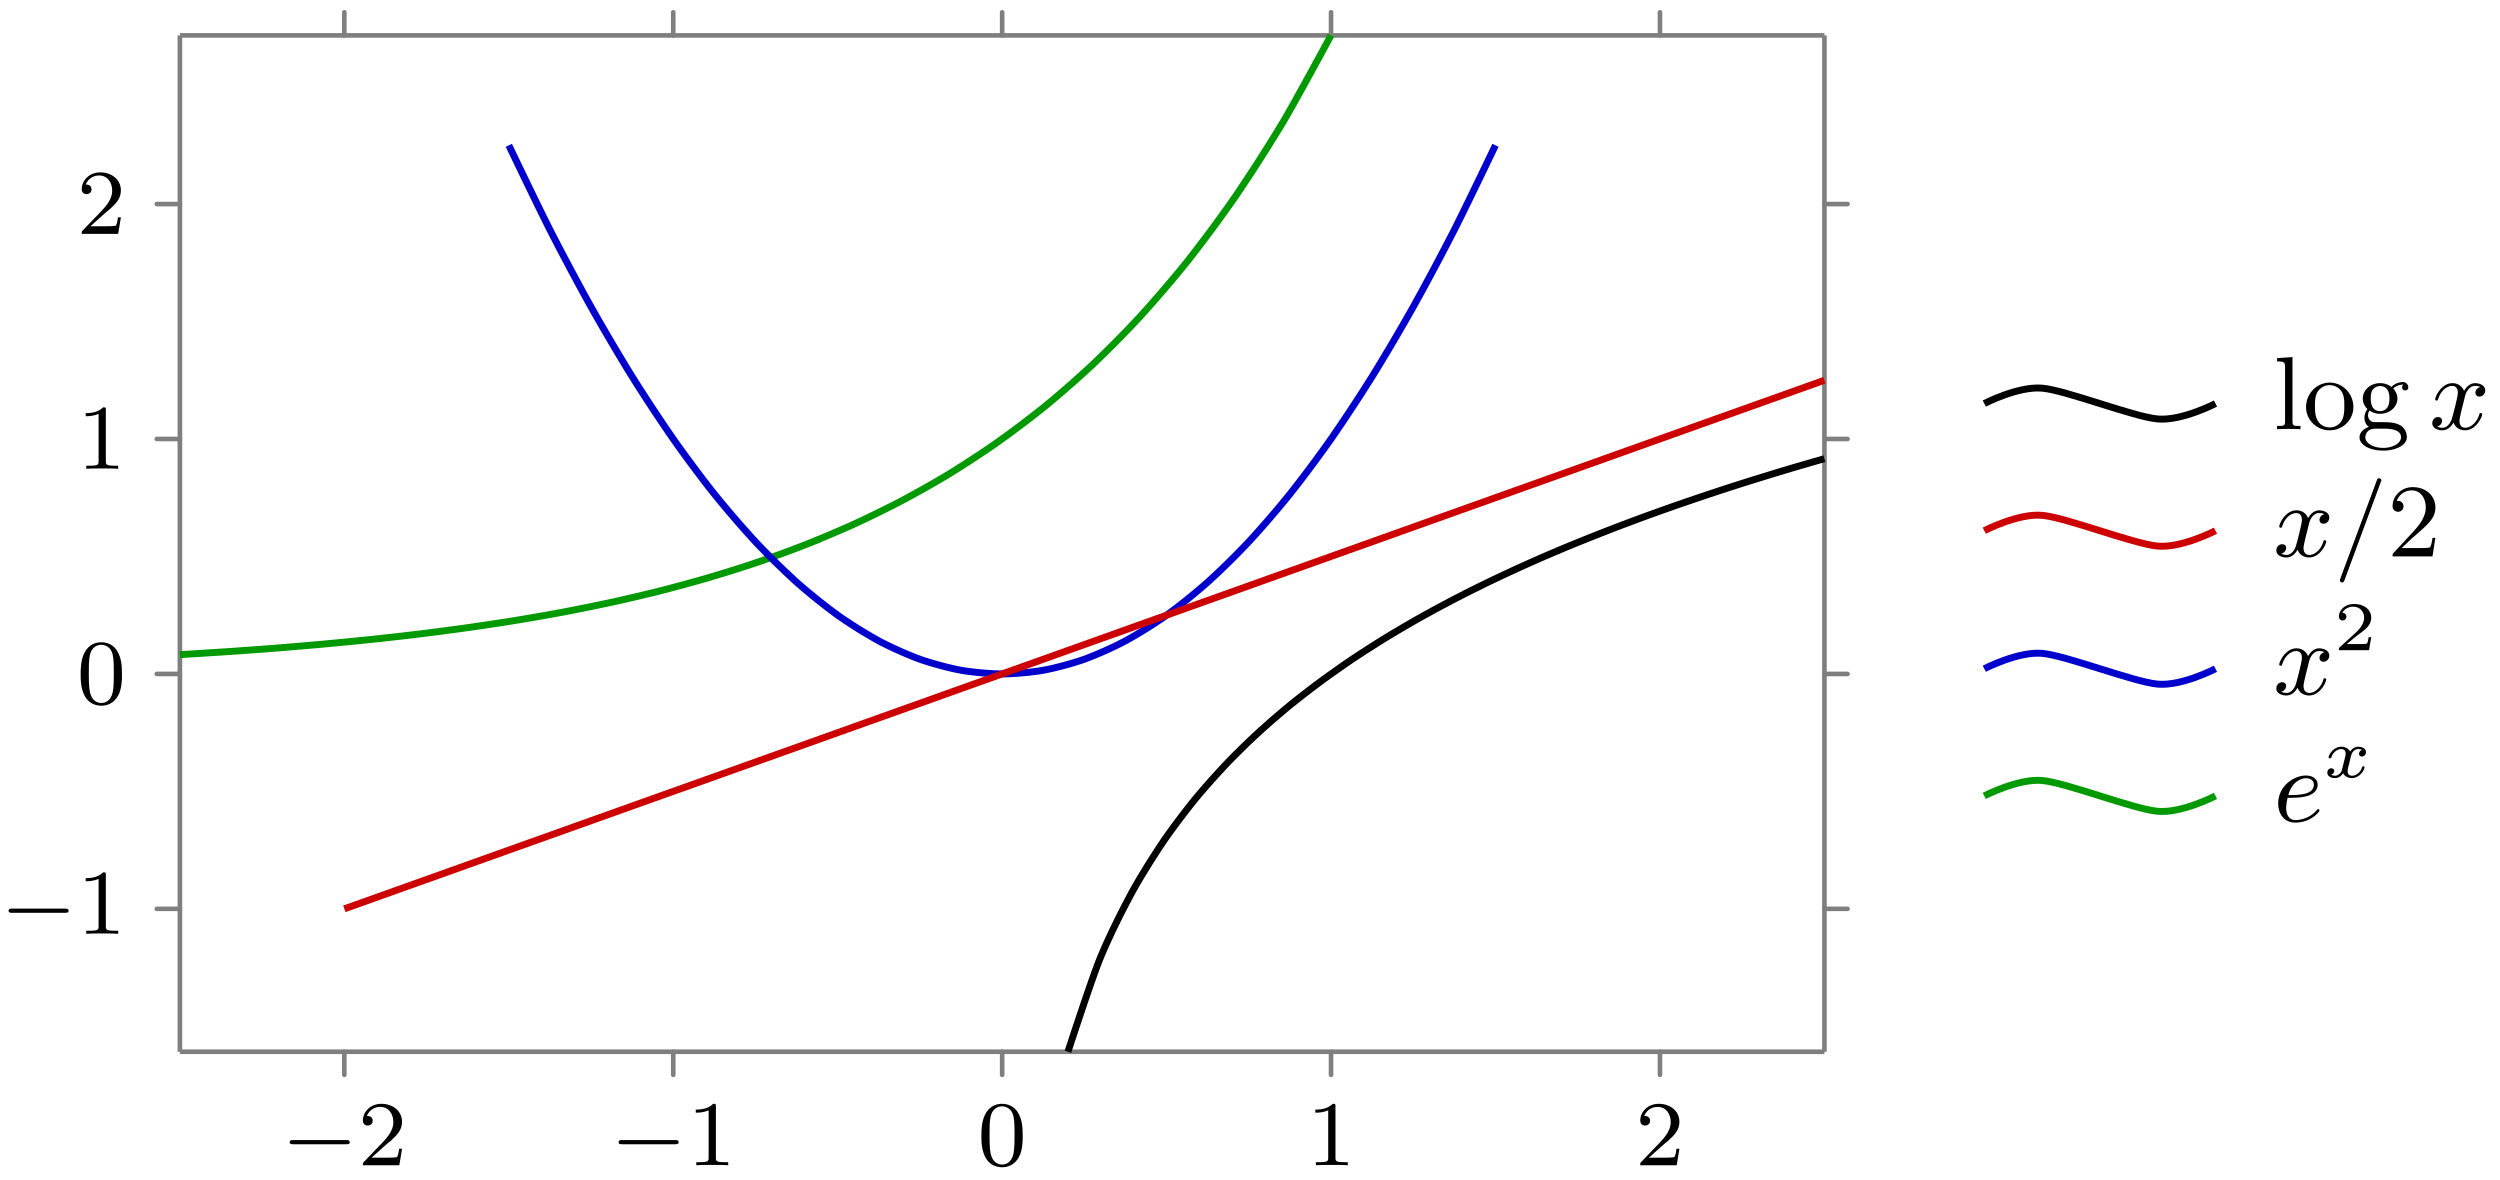 <svg xmlns="http://www.w3.org/2000/svg" xmlns:xlink="http://www.w3.org/1999/xlink" width="215.462" height="101.721"><defs><path id="a" d="M5.563-1.812c.14 0 .312 0 .312-.172 0-.188-.172-.188-.312-.188H1c-.125 0-.297 0-.297.188 0 .172.172.172.297.172Zm0 0"/><path id="b" d="M2.25-1.625c.125-.125.453-.39.594-.5.484-.453.953-.89.953-1.61 0-.953-.797-1.562-1.781-1.562-.97 0-1.594.719-1.594 1.438 0 .39.312.437.422.437.172 0 .422-.11.422-.422 0-.406-.407-.406-.5-.406.234-.594.765-.781 1.156-.781.734 0 1.125.625 1.125 1.297 0 .828-.578 1.437-1.531 2.39l-1 1.047C.422-.219.422-.203.422 0h3.14l.235-1.422h-.25c-.016.156-.078.547-.172.703-.047.063-.656.063-.781.063H1.172Zm0 0"/><path id="c" d="M2.5-5.078c0-.219-.016-.219-.234-.219-.328.313-.75.5-1.5.5v.266c.218 0 .64 0 1.109-.203v4.078c0 .297-.031.39-.781.39H.812V0c.329-.031 1.016-.031 1.376-.031s1.046 0 1.374.031v-.266h-.28c-.75 0-.782-.093-.782-.39Zm0 0"/><path id="d" d="M3.89-2.547c0-.844-.078-1.36-.343-1.875-.344-.703-1-.875-1.438-.875-1 0-1.375.75-1.484.969C.344-3.75.328-2.953.328-2.547c0 .531.016 1.328.406 1.969.36.594.954.75 1.375.75.391 0 1.063-.125 1.47-.906.296-.578.312-1.297.312-1.813M2.11-.062c-.266 0-.813-.125-.985-.954-.094-.453-.094-1.203-.094-1.625 0-.546 0-1.109.094-1.546.172-.813.781-.891.984-.891.266 0 .829.14.985.86.094.437.094 1.046.094 1.577 0 .47 0 1.188-.094 1.641-.172.828-.719.938-.985.938m0 0"/><path id="e" d="m1.656-6.219-1.328.094v.281c.61 0 .688.063.688.5v4.657c0 .406-.094.406-.688.406V0c.422-.016.594-.031 1-.031.422 0 .578.015 1.016.031v-.281c-.594 0-.688 0-.688-.406Zm0 0"/><path id="f" d="M4.344-1.906c0-1.172-.938-2.11-2.032-2.11-1.14 0-2.046.954-2.046 2.11 0 1.11.922 2 2.03 2 1.142 0 2.048-.906 2.048-2M2.312-.156c-.453 0-.828-.219-1.03-.563-.235-.39-.25-.86-.25-1.265 0-.344 0-.844.218-1.22a1.22 1.22 0 0 1 1.047-.593c.515 0 .875.297 1.062.594.204.375.204.828.204 1.219 0 .328 0 .843-.22 1.234a1.18 1.18 0 0 1-1.03.594m0 0"/><path id="g" d="M1.125-1.61c.219.141.5.282.906.282.86 0 1.5-.61 1.5-1.313 0-.437-.25-.75-.36-.875.36-.328.782-.328.876-.328-.031.031-.11.078-.11.235 0 .109.063.265.266.265.125 0 .266-.078.266-.265a.457.457 0 0 0-.485-.453c-.25 0-.656.093-.968.421a1.54 1.54 0 0 0-.97-.328c-.858 0-1.5.61-1.5 1.328 0 .454.266.782.407.907a1.26 1.26 0 0 0-.265.75c0 .297.14.625.39.78C.625-.046.266.282.266.704c0 .64.875 1.14 2.03 1.14 1.11 0 2.048-.468 2.048-1.155 0-.375-.172-.766-.5-.985-.5-.312-1.031-.312-1.875-.312-.188 0-.469 0-.547-.016C1.172-.687 1-.922 1-1.203c0-.156.047-.281.125-.406m.906.048c-.797 0-.797-.891-.797-1.079 0-.25.016-.546.172-.765a.8.8 0 0 1 .625-.313c.813 0 .813.86.813 1.078 0 .204 0 1.079-.813 1.079m.422 1.515c.281 0 1.39.016 1.39.735 0 .515-.702.921-1.53.921-.891 0-1.547-.421-1.547-.921 0-.141.093-.735.859-.735Zm0 0"/><path id="j" d="M4.14-1.594h-.25c-.015.125-.093.657-.203.797-.062.078-.671.078-.859.078H1.234l.891-.843c1.469-1.266 2.016-1.75 2.016-2.657 0-1.031-.844-1.75-1.953-1.75-1.032 0-1.735.813-1.735 1.625 0 .453.39.5.469.5.203 0 .469-.14.469-.469a.45.45 0 0 0-.47-.468c-.046 0-.062 0-.109.015.22-.64.797-.921 1.282-.921.906 0 1.219.843 1.219 1.468 0 .907-.688 1.657-1.11 2.125L.563-.328c-.11.11-.11.125-.11.328h3.438Zm0 0"/><path id="h" d="M4.406-3.625a.504.504 0 0 0-.422.484c0 .172.125.329.344.329.25 0 .5-.22.5-.532 0-.422-.453-.625-.875-.625-.531 0-.844.485-.953.672a1.04 1.04 0 0 0-1-.672c-.953 0-1.484 1.156-1.484 1.39 0 .079.062.11.125.11.078 0 .109-.047.125-.11.28-.89.875-1.155 1.218-1.155.266 0 .485.172.485.593 0 .313-.375 1.75-.5 2.188-.063.265-.344.828-.828.828-.188 0-.375-.062-.453-.11.234-.046.421-.265.421-.484 0-.234-.171-.328-.343-.328-.266 0-.5.219-.5.531 0 .438.484.61.859.61.531 0 .828-.422.969-.672.219.594.75.672.984.672.969 0 1.485-1.156 1.485-1.375 0-.047-.032-.11-.11-.11-.11 0-.11.032-.156.172-.203.64-.719 1.094-1.188 1.094-.25 0-.5-.156-.5-.594 0-.203.125-.687.204-1.031.046-.156.28-1.125.296-1.187.11-.329.375-.797.844-.797.156 0 .328.015.453.109m0 0"/><path id="i" d="M4.031-6.375c.063-.125.063-.14.063-.156 0-.11-.094-.203-.188-.203-.125 0-.172.078-.172.093L.563 1.891c-.047.125-.047.14-.047.156 0 .11.078.203.187.203.094 0 .156-.047.219-.219Zm0 0"/><path id="l" d="M1.234-2.047c.547 0 1.125 0 1.594-.125.844-.203 1-.703 1-1.015 0-.5-.469-.782-1-.782-1.047 0-2.406.89-2.406 2.422 0 .86.5 1.64 1.469 1.64 1.343 0 2.093-.921 2.093-1.046 0-.047-.062-.125-.125-.125-.03 0-.046.016-.125.11-.546.656-1.359.843-1.828.843-.625 0-.797-.594-.797-1.047 0-.016 0-.328.125-.875m.063-.234c.39-1.406 1.39-1.453 1.531-1.453.297 0 .672.14.672.547 0 .906-1.36.906-2.203.906m0 0"/><path id="k" d="M3.219-1.125H3c-.016.094-.078.484-.156.547-.047.047-.531.047-.625.047h-1.11l.766-.625c.203-.172.734-.547.922-.735.172-.171.422-.484.422-.906 0-.75-.672-1.187-1.485-1.187-.765 0-1.296.515-1.296 1.078 0 .297.25.344.312.344a.32.32 0 0 0 .328-.329c0-.125-.078-.328-.344-.328.141-.297.5-.531.922-.531.625 0 .953.469.953.953 0 .422-.28.86-.687 1.25L.5-.25C.438-.187.438-.187.438 0H3.03Zm0 0"/><path id="m" d="M3.375-2.36a.34.34 0 0 0-.266.329c0 .187.157.234.235.234.187 0 .36-.14.36-.375 0-.328-.36-.469-.657-.469-.406 0-.64.313-.703.422-.078-.156-.313-.422-.766-.422-.687 0-1.094.72-1.094.922 0 .032.032.078.11.078.094 0 .11-.03.125-.078.156-.484.562-.718.844-.718.296 0 .39.187.39.39 0 .063 0 .125-.047.313-.14.547-.265 1.093-.297 1.172-.093.218-.312.421-.562.421-.031 0-.203 0-.344-.093C.938-.312.97-.5.97-.547c0-.156-.125-.234-.25-.234-.156 0-.344.125-.344.375 0 .344.375.469.656.469.344 0 .594-.235.703-.422.125.25.407.422.75.422.704 0 1.094-.735 1.094-.922 0-.016 0-.094-.11-.094-.077 0-.093.047-.109.11-.171.515-.593.702-.859.702-.219 0-.375-.125-.375-.375 0-.125.016-.25.078-.453l.188-.781c.062-.234.093-.344.218-.484a.57.57 0 0 1 .422-.203c.031 0 .203 0 .344.078m0 0"/></defs><path fill="none" stroke="#7F7F7F" stroke-linecap="round" stroke-miterlimit="10" stroke-width=".399" d="M29.676 92.637v-1.992M58.023 92.637v-1.992M86.371 92.637v-1.992M114.715 92.637v-1.992M143.063 92.637v-1.992M29.676 3.05V1.06M58.023 3.05V1.06M86.371 3.05V1.06M114.715 3.05V1.06M143.063 3.05V1.06M13.512 78.328h1.992M13.512 58.082h1.992M13.512 37.832h1.992M13.512 17.586h1.992M157.238 78.328h1.992M157.238 58.082h1.992M157.238 37.832h1.992M157.238 17.586h1.992"/><path fill="none" stroke="#7F7F7F" stroke-miterlimit="10" stroke-width=".399" d="M15.504 90.645h141.734M15.504 3.05h141.734M15.504 90.645V3.05M157.238 90.645V3.05"/><path fill="none" stroke="#090" stroke-miterlimit="10" stroke-width=".598" d="M15.504 56.422s2.988-.184 4.133-.262c1.148-.078 2.988-.21 4.133-.3 1.148-.094 2.988-.247 4.136-.352 1.145-.106 2.985-.281 4.133-.403 1.148-.12 2.984-.328 4.133-.468 1.148-.14 2.988-.383 4.133-.543 1.148-.164 2.988-.438 4.136-.625 1.145-.188 2.985-.508 4.133-.723a199 199 0 0 0 4.133-.84c1.148-.25 2.988-.68 4.133-.968 1.148-.293 2.988-.79 4.133-1.126 1.148-.335 2.988-.906 4.136-1.296 1.145-.387 2.985-1.051 4.133-1.504a103 103 0 0 0 4.133-1.735 98 98 0 0 0 4.133-2.011 90 90 0 0 0 4.133-2.325c1.148-.699 2.988-1.89 4.136-2.695a91 91 0 0 0 4.133-3.105 88 88 0 0 0 4.133-3.602 95 95 0 0 0 4.133-4.168 106 106 0 0 0 4.136-4.82 122 122 0 0 0 4.133-5.578 142 142 0 0 0 4.133-6.453c1.149-1.934 4.133-7.47 4.133-7.47"/><path fill="none" stroke="#00C" stroke-miterlimit="10" stroke-width=".598" d="M43.852 12.523s2.558 5.344 3.543 7.278c.98 1.93 2.558 4.887 3.542 6.644.981 1.754 2.56 4.43 3.543 6.012a143 143 0 0 0 3.543 5.375c.985 1.406 2.559 3.52 3.543 4.746a86 86 0 0 0 3.543 4.113 66 66 0 0 0 3.543 3.48 51 51 0 0 0 3.543 2.849 40 40 0 0 0 3.543 2.214c.985.528 2.563 1.23 3.543 1.582.985.352 2.563.774 3.543.95.985.175 2.563.316 3.547.316.98 0 2.559-.14 3.543-.316.98-.176 2.559-.598 3.543-.95A32 32 0 0 0 97 55.234a40 40 0 0 0 3.543-2.214 50 50 0 0 0 3.543-2.848 66 66 0 0 0 3.543-3.48 86 86 0 0 0 3.543-4.114c.984-1.226 2.558-3.34 3.543-4.746a143 143 0 0 0 3.543-5.375 179 179 0 0 0 3.543-6.012 224 224 0 0 0 3.543-6.644c.984-1.934 3.543-7.278 3.543-7.278"/><path fill="none" stroke="#C00" stroke-miterlimit="10" stroke-width=".598" d="m29.676 78.328 5.316-1.898c1.473-.528 3.84-1.371 5.317-1.899 1.472-.527 3.84-1.37 5.312-1.898 1.477-.524 3.84-1.371 5.316-1.899 1.473-.523 3.84-1.37 5.313-1.898 1.477-.523 3.84-1.371 5.316-1.895 1.477-.527 3.84-1.375 5.317-1.898 1.472-.527 3.84-1.375 5.312-1.898l5.317-1.899 5.312-1.898 5.317-1.899 5.316-1.898c1.473-.528 3.84-1.371 5.313-1.899l5.316-1.898c1.473-.527 3.84-1.371 5.312-1.899 1.477-.527 3.844-1.37 5.317-1.898l5.316-1.898c1.473-.528 3.84-1.371 5.313-1.899l5.316-1.898c1.473-.528 3.84-1.371 5.317-1.899 1.472-.527 3.84-1.37 5.312-1.898 1.477-.524 3.84-1.371 5.316-1.899 1.473-.523 3.84-1.37 5.313-1.894l5.316-1.899"/><path fill="none" stroke="#000" stroke-miterlimit="10" stroke-width=".598" d="M92.04 90.645s1.96-6.016 2.714-7.903c.754-1.883 1.965-4.277 2.719-5.68s1.96-3.308 2.715-4.43c.753-1.116 1.96-2.702 2.714-3.636.754-.933 1.965-2.281 2.72-3.078.753-.8 1.96-1.977 2.714-2.672a73 73 0 0 1 2.715-2.363 80 80 0 0 1 2.719-2.11c.753-.558 1.96-1.41 2.714-1.918.754-.507 1.961-1.28 2.715-1.75.754-.464 1.965-1.175 2.719-1.609.754-.43 1.96-1.09 2.715-1.488.754-.403 1.965-1.016 2.719-1.39a132 132 0 0 1 8.148-3.673c.754-.308 1.96-.793 2.715-1.086.754-.297 1.96-.754 2.715-1.035a190 190 0 0 1 5.433-1.922 200 200 0 0 1 5.434-1.757c.754-.235 1.96-.598 2.715-.825.754-.222 2.718-.789 2.718-.789"/><use xlink:href="#a" x="24.267" y="100.428"/><use xlink:href="#b" x="30.853" y="100.428"/><use xlink:href="#a" x="52.613" y="100.428"/><use xlink:href="#c" x="59.199" y="100.428"/><use xlink:href="#d" x="84.252" y="100.428"/><use xlink:href="#c" x="112.597" y="100.428"/><use xlink:href="#b" x="140.943" y="100.428"/><use xlink:href="#a" x=".035" y="80.481"/><use xlink:href="#c" x="6.622" y="80.481"/><use xlink:href="#d" x="6.622" y="60.65"/><use xlink:href="#c" x="6.622" y="40.403"/><use xlink:href="#b" x="6.622" y="20.154"/><use xlink:href="#e" x="195.921" y="36.992"/><use xlink:href="#f" x="198.481" y="36.992"/><use xlink:href="#g" x="203.089" y="36.992"/><use xlink:href="#h" x="209.36" y="36.992"/><path fill="none" stroke="#000" stroke-miterlimit="10" stroke-width=".598" d="M171.016 34.781s2.91-1.511 4.984-1.328c2.074.184 7.887 2.473 9.96 2.656 2.075.184 4.981-1.328 4.981-1.328"/><use xlink:href="#h" x="195.921" y="47.952"/><use xlink:href="#i" x="201.145" y="47.952"/><use xlink:href="#j" x="205.752" y="47.952"/><path fill="none" stroke="#C00" stroke-miterlimit="10" stroke-width=".598" d="M171.016 45.738s2.91-1.511 4.984-1.324c2.074.184 7.887 2.469 9.96 2.652 2.075.184 4.981-1.328 4.981-1.328"/><use xlink:href="#h" x="195.921" y="59.846"/><use xlink:href="#k" x="201.144" y="56.038"/><path fill="none" stroke="#00C" stroke-miterlimit="10" stroke-width=".598" d="M171.016 57.637s2.91-1.512 4.984-1.328 7.887 2.468 9.96 2.652c2.075.187 4.981-1.324 4.981-1.324"/><use xlink:href="#l" x="195.921" y="70.805"/><use xlink:href="#m" x="200.205" y="66.996"/><path fill="none" stroke="#090" stroke-miterlimit="10" stroke-width=".598" d="M171.016 68.594s2.91-1.512 4.984-1.328c2.074.187 7.887 2.472 9.96 2.656 2.075.183 4.981-1.328 4.981-1.328"/></svg>